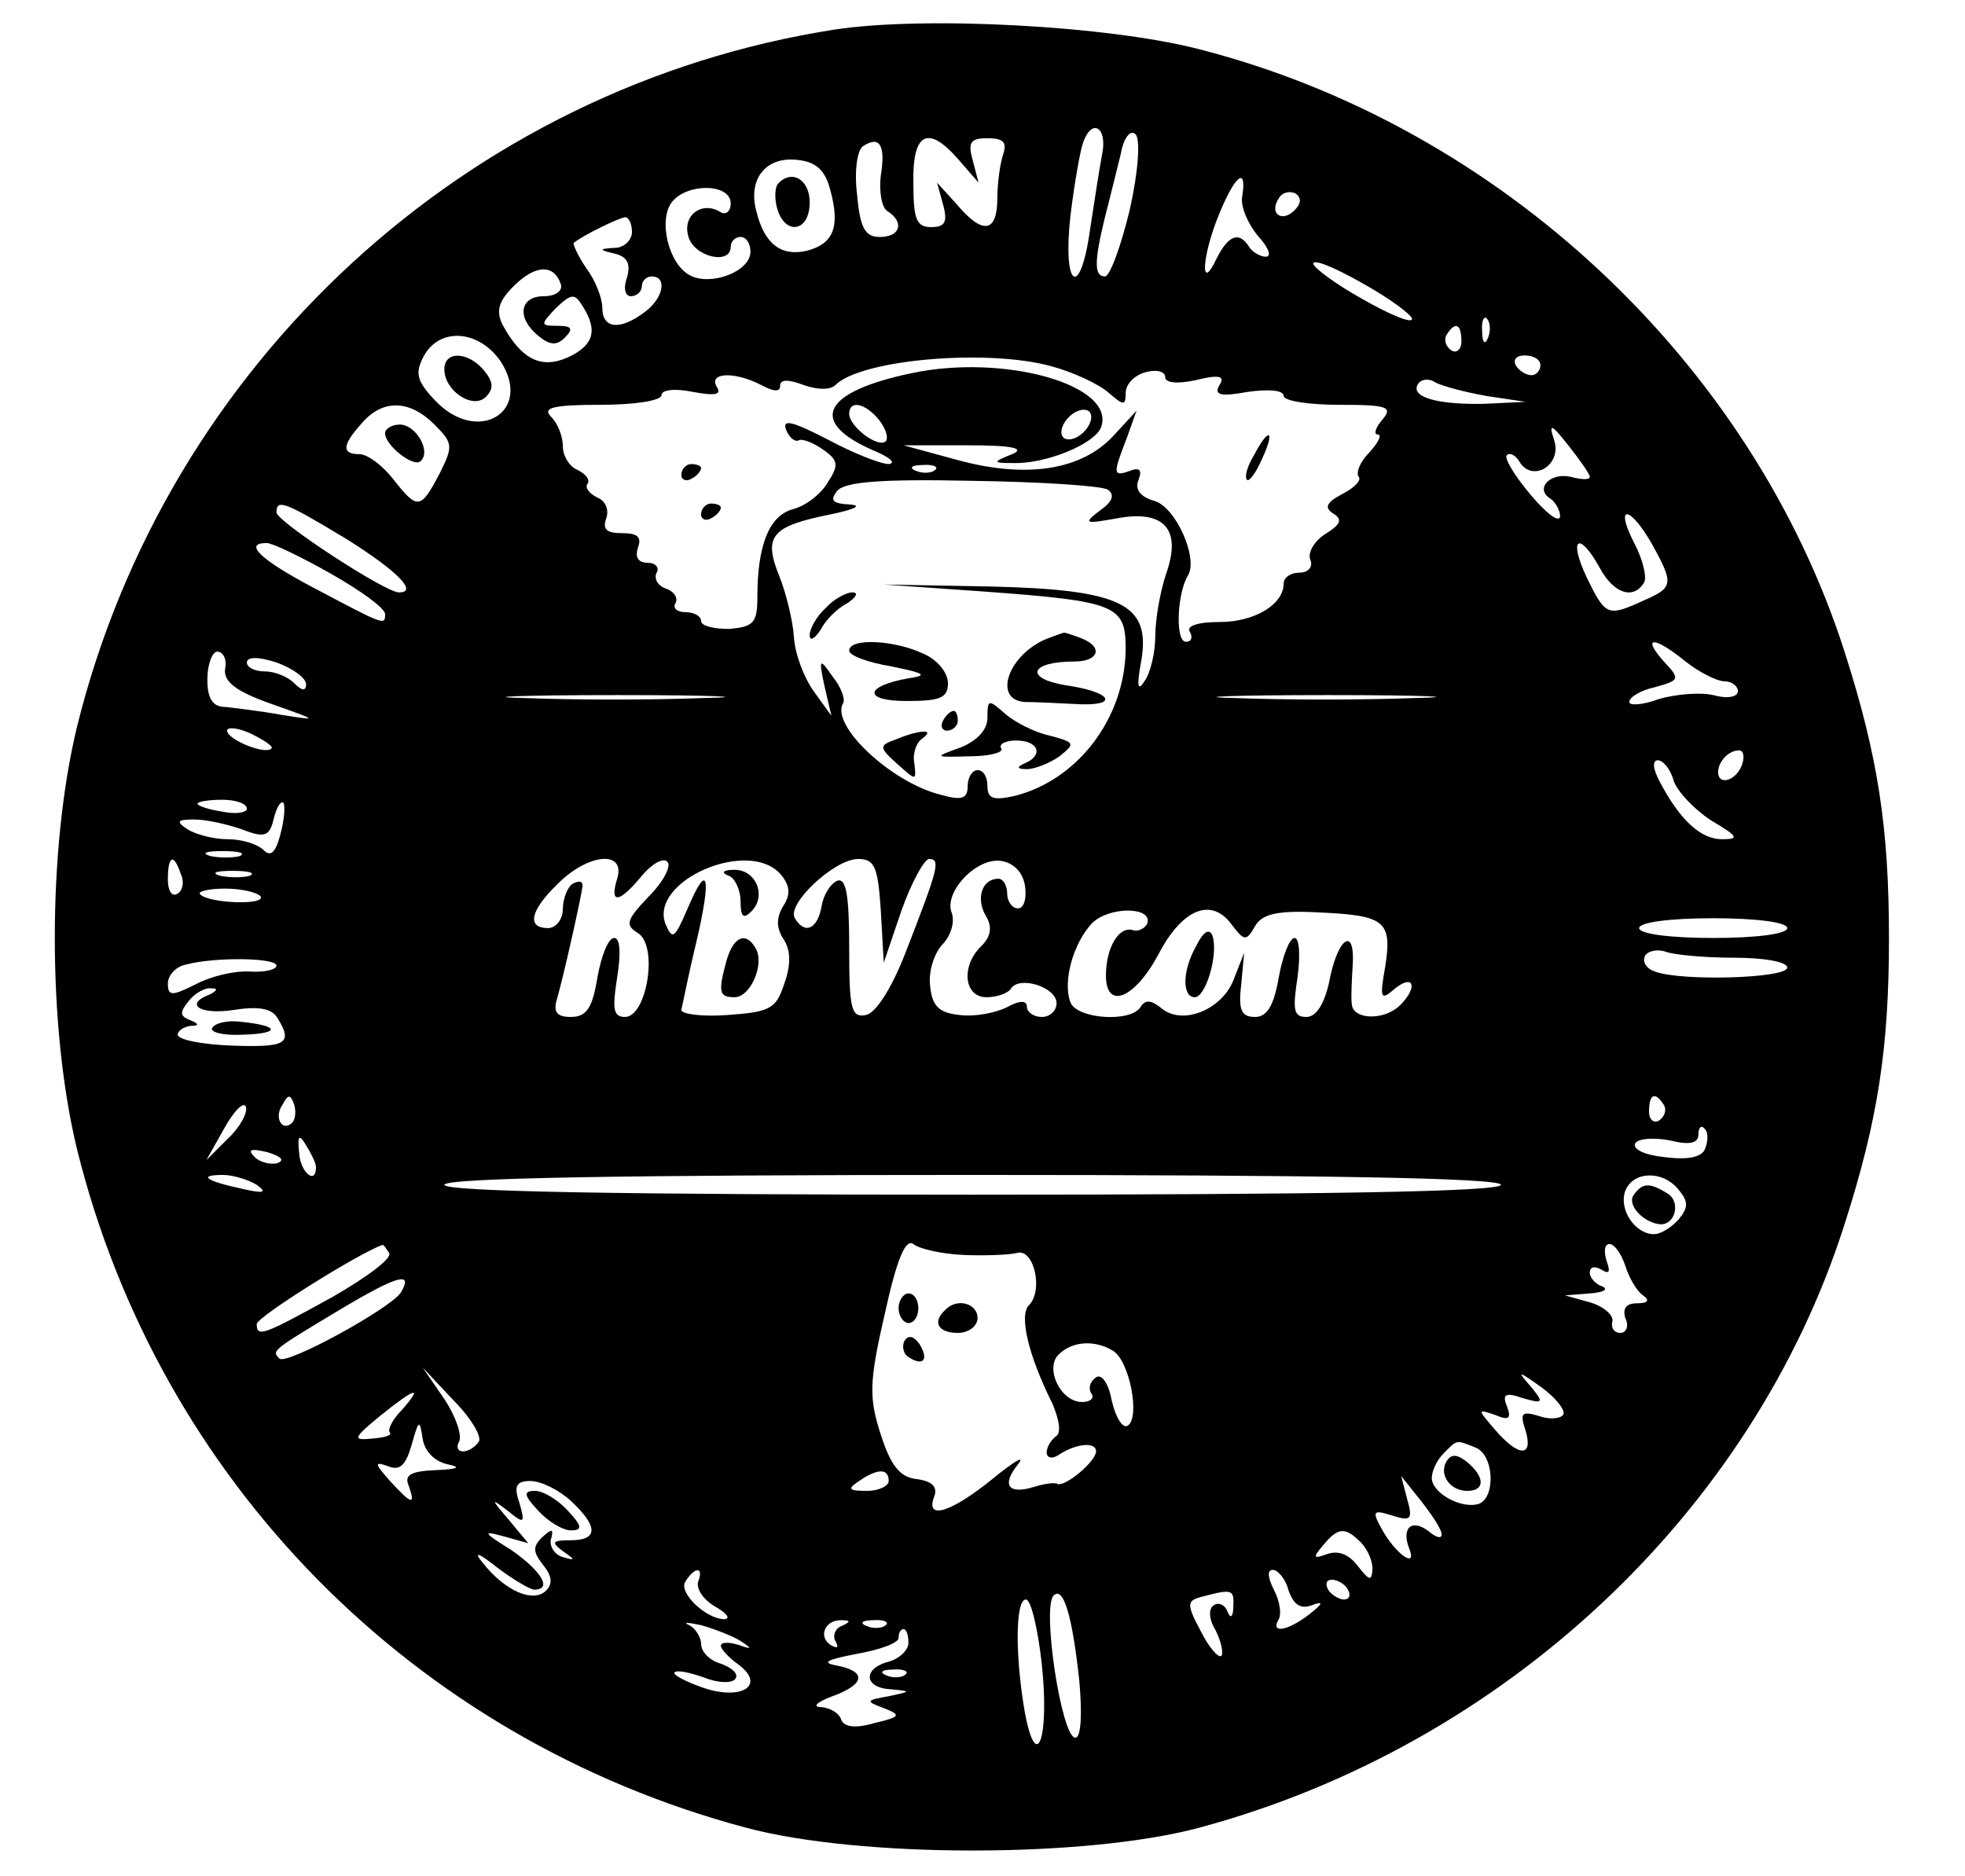 <?xml version="1.0" standalone="no"?>
<!DOCTYPE svg PUBLIC "-//W3C//DTD SVG 20010904//EN"
 "http://www.w3.org/TR/2001/REC-SVG-20010904/DTD/svg10.dtd">
<svg version="1.0" xmlns="http://www.w3.org/2000/svg"
 width="199pt" height="190pt" viewBox="0 0 199 190"
 preserveAspectRatio="xMidYMid meet">

<g transform="translate(0,190) scale(0.1,-0.1)"
fill="#000000" stroke="none">
<path d="M845 1870 c-372 -58 -676 -338 -767 -706 -30 -124 -30 -304 0 -428
83 -335 340 -597 677 -687 115 -31 345 -31 460 0 308 83 560 319 653 611 34
106 45 179 45 290 0 111 -11 184 -45 290 -94 293 -349 532 -653 610 -92 24
-279 34 -370 20z m271 -127 c-3 -16 -8 -49 -12 -75 -10 -72 -28 -60 -20 13 4
33 10 67 13 75 9 25 25 15 19 -13z m28 -56 c-9 -37 -20 -67 -25 -67 -11 0 -11
15 0 60 5 19 12 48 16 64 3 17 10 25 15 20 5 -5 3 -37 -6 -77z m-252 35 c-2
-16 1 -33 7 -36 17 -11 13 -26 -8 -26 -15 0 -20 9 -23 43 -3 23 0 45 6 49 17
11 23 1 18 -30z m79 16 l20 -23 -6 23 c-5 18 -2 22 15 22 16 0 20 -4 16 -16
-3 -9 -6 -29 -6 -45 0 -35 -15 -37 -41 -6 l-20 22 6 -22 c5 -18 2 -23 -12 -23
-15 0 -18 8 -18 45 -1 51 15 59 46 23z m-130 -31 c10 -37 3 -54 -24 -61 -26
-6 -43 7 -51 40 -9 33 10 56 42 52 19 -2 28 -11 33 -31z m417 -6 c-2 -10 6
-28 16 -40 11 -12 14 -21 8 -21 -6 0 -14 5 -17 10 -10 16 -21 12 -33 -12 -17
-36 -15 3 3 46 16 39 28 48 23 17z m-518 -7 c0 -8 -5 -12 -10 -9 -19 12 -39
-3 -33 -24 5 -21 43 -30 43 -11 0 6 5 10 10 10 6 0 10 -7 10 -15 0 -20 -40
-35 -61 -24 -22 11 -33 57 -18 75 16 19 59 18 59 -2z m571 -7 c-13 -13 -26 -3
-16 12 3 6 11 8 17 5 6 -4 6 -10 -1 -17z m-671 -22 c0 -8 -8 -16 -17 -16 -17
-1 -17 -2 0 -6 12 -3 16 -10 12 -24 -4 -11 -2 -19 4 -19 6 0 11 5 11 10 0 6 5
10 10 10 16 0 12 -22 -7 -36 -25 -19 -43 -17 -43 4 0 10 -7 28 -16 40 -9 13
-14 25 -13 26 10 8 45 25 52 26 4 0 7 -7 7 -15z m790 -88 c0 -5 -22 4 -50 20
-27 15 -50 32 -50 36 0 5 22 -4 50 -20 27 -15 50 -32 50 -36z m-862 35 c2 -7
-6 -12 -17 -12 -25 0 -28 -22 -6 -40 12 -10 19 -10 27 -2 9 9 7 12 -7 12 -18
0 -18 1 -2 18 16 15 19 15 27 2 16 -25 11 -40 -15 -52 -27 -12 -47 -2 -66 33
-7 14 -4 24 11 39 22 22 41 23 48 2z m939 -54 c-3 -8 -6 -5 -6 6 -1 11 2 17 5
13 3 -3 4 -12 1 -19z m-27 -4 c0 -8 -5 -12 -10 -9 -6 4 -8 11 -5 16 9 14 15
11 15 -7z m-973 -20 c33 -51 -23 -85 -66 -40 -19 20 -21 28 -12 45 16 30 56
27 78 -5z m558 -5 c22 -6 48 -18 58 -27 15 -13 17 -13 17 0 0 9 9 18 20 21 11
3 20 1 20 -5 0 -6 13 -7 31 -3 24 6 30 4 24 -5 -6 -10 1 -12 28 -7 21 3 37 2
37 -4 0 -5 25 -9 56 -9 49 0 55 -2 44 -15 -7 -8 -9 -15 -5 -15 5 0 1 -8 -8
-18 -10 -10 -14 -21 -11 -25 3 -3 -4 -11 -16 -17 -17 -9 -19 -14 -10 -20 10
-6 8 -11 -8 -21 -11 -7 -18 -19 -15 -26 3 -7 -2 -13 -11 -13 -9 0 -16 -5 -16
-11 0 -21 -29 -39 -65 -39 -22 0 -34 -4 -30 -10 3 -5 2 -10 -4 -10 -11 0 -9
49 2 67 11 18 -13 71 -35 76 -13 4 -19 11 -15 21 4 10 1 13 -9 9 -17 -6 -17
-3 -3 33 l10 28 -24 -26 c-32 -34 -87 -43 -157 -24 l-55 15 65 0 c45 0 59 -3
45 -9 -20 -8 -20 -9 1 -9 33 -1 82 19 89 36 16 43 -98 75 -192 55 -90 -19
-105 -49 -39 -78 17 -7 24 -13 16 -14 -8 0 -36 11 -62 25 -35 18 -46 21 -42
10 3 -8 9 -13 13 -11 3 2 14 -2 24 -9 16 -11 17 -16 5 -34 -7 -12 -23 -24 -36
-27 -23 -7 -35 -36 -35 -89 0 -26 -4 -30 -29 -32 -15 0 -28 3 -28 8 0 5 -7 9
-16 9 -8 0 -13 4 -10 9 3 5 -1 12 -10 15 -8 3 -12 10 -9 16 3 5 -1 10 -9 10
-10 0 -13 6 -10 15 4 11 0 15 -16 15 -16 0 -20 4 -16 15 3 9 -1 18 -9 21 -8 4
-13 10 -10 14 3 4 -2 10 -10 14 -8 3 -15 14 -15 24 0 10 -5 23 -12 30 -9 9 2
12 50 12 34 0 62 4 62 10 0 5 13 7 32 3 22 -4 29 -3 24 5 -9 15 18 16 45 2 13
-7 19 -7 19 -1 0 7 8 7 24 1 14 -5 27 -5 32 0 26 26 154 37 219 19z m495 1 c0
-5 -4 -10 -9 -10 -6 0 -13 5 -16 10 -3 6 1 10 9 10 9 0 16 -4 16 -10z m-55
-31 l40 -6 -42 -2 c-48 -1 -75 7 -67 20 3 5 11 6 17 2 7 -4 30 -10 52 -14z
m-1065 -29 c19 -19 19 -22 5 -50 -19 -36 -22 -37 -47 -5 -11 14 -26 25 -34 25
-18 0 -18 9 3 32 21 24 48 23 73 -2z m450 5 c7 -9 10 -18 7 -22 -8 -7 -37 15
-37 28 0 14 16 11 30 -6z m209 -11 c-6 -7 -15 -11 -21 -8 -5 3 -4 12 3 20 6 7
15 11 21 8 5 -3 4 -12 -3 -20z m511 -47 c0 -3 -8 -3 -19 0 -21 5 -37 -12 -21
-22 5 -3 10 -12 10 -18 -1 -7 -14 3 -30 22 -16 19 -27 37 -24 40 3 3 9 0 13
-7 13 -21 43 -3 35 22 -6 18 -3 17 15 -6 11 -14 21 -28 21 -31z m-663 7 c-3
-3 -12 -4 -19 -1 -8 3 -5 6 6 6 11 1 17 -2 13 -5z m175 -20 c7 -5 5 -12 -8
-21 -17 -13 -16 -14 17 -8 48 9 66 -11 50 -56 -6 -18 -11 -46 -11 -63 0 -17
-5 -38 -11 -46 -7 -11 -8 -5 -3 22 9 56 -20 71 -154 74 l-107 2 100 -7 c137
-10 145 -14 145 -59 -1 -70 -49 -132 -112 -148 -22 -5 -28 -3 -28 10 0 9 -4
16 -10 16 -5 0 -10 -7 -10 -16 0 -13 -6 -15 -27 -9 -50 12 -113 71 -99 93 2 4
-2 16 -11 27 -13 19 -14 18 -8 -10 l7 -30 -18 25 c-10 14 -19 38 -20 55 -1 16
-8 45 -15 62 -16 40 -8 50 52 62 24 5 33 9 20 10 -18 1 -21 4 -13 14 8 9 44
12 137 10 69 -1 131 -5 137 -9z m-771 -50 c51 -32 73 -54 53 -54 -14 0 -124
72 -124 81 0 14 8 11 71 -27z m1322 -5 c22 -40 22 -44 -8 -57 -37 -17 -39 -16
-58 23 -19 40 -8 48 13 10 14 -26 34 -33 45 -15 3 5 -1 23 -10 40 -20 39 -5
39 18 -1z m-1338 -30 c30 -17 55 -35 55 -41 0 -12 -1 -11 -73 27 -53 28 -71
45 -47 45 6 0 35 -14 65 -31z m1372 -89 c14 -11 32 -20 39 -20 8 0 14 -5 14
-10 0 -6 -11 -8 -25 -4 -13 3 -38 1 -55 -4 -16 -6 -30 -7 -30 -3 0 5 12 12 26
15 25 7 26 8 9 26 -23 26 -10 26 22 0z m-1479 -7 c-2 -13 10 -23 47 -36 48
-17 48 -17 10 -11 -22 4 -48 7 -57 8 -13 0 -18 9 -18 28 0 15 5 28 10 28 6 0
10 -8 8 -17z m82 -16 c0 -7 -4 -7 -12 1 -7 7 -20 12 -30 12 -10 0 -18 4 -18 9
0 6 12 6 30 0 17 -6 30 -16 30 -22z m402 -14 c-51 -2 -132 -2 -180 0 -48 1 -6
3 93 3 99 0 138 -2 87 -3z m720 0 c-51 -2 -132 -2 -180 0 -48 1 -6 3 93 3 99
0 138 -2 87 -3z m-1157 -51 c-6 -7 -45 9 -45 18 0 4 11 3 24 -3 14 -7 23 -13
21 -15z m1489 -17 c-6 -16 -24 -21 -24 -7 0 11 11 22 21 22 5 0 6 -7 3 -15z
m-69 -16 c4 -11 21 -29 38 -40 27 -16 29 -19 11 -19 -22 0 -43 20 -63 58 -7
13 -8 22 -2 22 5 0 13 -9 16 -21z m-1445 -28 c0 -4 -11 -6 -25 -3 -14 2 -25 6
-25 8 0 2 11 4 25 4 14 0 25 -4 25 -9z m34 -26 c-5 -19 -10 -23 -17 -16 -6 6
-22 11 -36 11 -15 0 -33 5 -41 10 -12 8 -11 10 7 10 12 0 34 -5 48 -10 23 -9
28 -7 32 10 3 12 7 19 10 17 2 -3 1 -17 -3 -32z m-41 -22 c-7 -2 -21 -2 -30 0
-10 3 -4 5 12 5 17 0 24 -2 18 -5z m-60 -18 c4 -8 2 -17 -3 -20 -6 -4 -10 3
-10 14 0 25 6 27 13 6z m442 -5 c-8 -26 2 -25 25 3 10 12 22 19 26 14 4 -4 -4
-20 -19 -35 -23 -24 -24 -29 -11 -37 21 -13 9 -85 -13 -85 -12 0 -13 8 -8 40
4 25 3 40 -3 40 -6 0 -13 -18 -17 -40 -5 -31 -11 -40 -27 -40 -14 0 -18 5 -14
18 7 24 25 105 26 115 0 5 -4 5 -10 2 -5 -3 -10 -15 -10 -26 0 -10 -7 -19 -15
-19 -22 0 -18 18 10 45 31 31 69 34 60 5z m166 4 c9 -11 10 -20 2 -32 -7 -12
-7 -22 1 -34 7 -11 7 -26 0 -45 -8 -25 -15 -28 -57 -31 -26 -2 -47 1 -47 5 1
4 7 35 15 68 16 68 12 84 -9 34 -13 -30 -15 -31 -22 -15 -17 44 85 88 117 50z
m101 -36 l3 -53 18 53 c10 28 23 52 28 52 12 0 9 -10 -24 -95 -14 -36 -30 -61
-40 -63 -15 -3 -17 6 -17 68 0 53 -3 71 -12 68 -7 -3 -14 -14 -16 -26 -4 -23
-17 -29 -27 -12 -9 14 40 60 64 60 17 0 20 -8 23 -52z m146 25 c2 -13 -1 -23
-7 -23 -6 0 -11 7 -11 15 0 8 -4 15 -9 15 -16 0 -23 -19 -13 -37 7 -11 6 -21
-4 -31 -21 -20 -18 -52 5 -52 11 0 22 4 25 9 9 13 46 1 46 -15 0 -8 -7 -14
-15 -14 -8 0 -15 5 -15 10 0 7 -7 7 -20 0 -12 -6 -33 -10 -48 -8 -21 2 -28 9
-30 29 -2 15 4 33 12 42 9 9 13 23 10 32 -9 21 25 57 50 53 13 -2 22 -12 24
-25z m-785 10 c-7 -2 -21 -2 -30 0 -10 3 -4 5 12 5 17 0 24 -2 18 -5z m11 -21
c5 -9 -52 -7 -61 2 -4 3 8 6 25 6 17 0 33 -4 36 -8z m898 -27 c-2 -5 -9 -9
-15 -7 -14 4 -27 -18 -27 -46 0 -36 30 -23 54 23 24 45 53 56 73 29 13 -17 15
-18 24 -2 7 12 22 16 62 14 69 -3 77 -8 70 -54 -6 -34 -5 -36 10 -23 19 15 23
1 5 -17 -16 -16 -48 -15 -49 1 -1 6 0 25 1 41 2 39 -16 25 -24 -19 -5 -22 -13
-35 -23 -35 -13 0 -14 7 -9 40 3 22 2 40 -3 40 -5 0 -12 -18 -16 -40 -5 -29
-12 -40 -24 -40 -14 0 -17 7 -14 33 l3 32 -11 -28 c-12 -30 -52 -46 -73 -28
-10 8 -16 9 -21 1 -10 -16 -65 -12 -71 5 -8 21 3 60 22 80 17 17 61 17 56 0z
m648 -5 c0 -6 -32 -10 -75 -10 -43 0 -75 4 -75 10 0 6 32 10 75 10 43 0 75 -4
75 -10z m-54 -30 c30 0 54 -4 54 -10 0 -11 -108 -14 -134 -4 -9 3 -13 10 -10
16 3 5 13 7 21 4 8 -3 39 -6 69 -6z m-1476 -8 c0 -4 -12 -7 -27 -6 -16 1 -40
-5 -55 -13 -24 -12 -28 -12 -28 1 0 8 8 17 18 19 30 8 92 7 92 -1z m-67 -29
c-27 -10 -11 -21 23 -16 25 4 39 2 45 -8 16 -26 9 -30 -46 -28 -30 1 -55 6
-55 11 0 4 6 8 13 9 9 0 9 2 -1 6 -10 4 -10 8 -1 19 6 8 17 14 23 13 7 0 6 -2
-1 -6z m17 -147 l-21 -21 18 32 c10 18 20 28 22 22 2 -6 -6 -21 -19 -33z m66
17 c-10 -10 -19 5 -10 18 6 11 8 11 12 0 2 -7 1 -15 -2 -18z m1389 18 c3 -5 1
-12 -5 -16 -5 -3 -10 1 -10 9 0 18 6 21 15 7z m42 -44 c-3 -9 -17 -12 -41 -9
-20 2 -33 8 -30 14 3 5 19 6 35 3 20 -5 29 -3 29 6 0 7 3 10 6 6 4 -3 4 -12 1
-20z m-1407 -19 c0 -19 -16 -5 -17 14 -2 18 0 20 7 8 5 -8 10 -18 10 -22z
m-39 4 c-7 -2 -18 1 -23 6 -8 8 -4 9 13 5 13 -4 18 -8 10 -11z m-21 -22 c11
-8 7 -9 -15 -4 -37 8 -45 14 -19 14 10 0 26 -5 34 -10z m1260 0 c0 -7 -185
-10 -535 -10 -350 0 -535 3 -535 10 0 7 185 10 535 10 350 0 535 -3 535 -10z
m180 -5 c10 -12 10 -18 0 -30 -7 -8 -18 -15 -25 -15 -19 0 -36 25 -29 44 8 20
38 21 54 1z m-725 -66 c22 -1 47 0 55 2 17 5 27 -38 12 -53 -10 -10 -1 -50 24
-100 7 -17 9 -30 3 -33 -5 -4 -9 -11 -9 -16 0 -6 6 -7 13 -2 17 11 37 13 37 3
0 -10 -31 -36 -39 -33 -3 2 -14 0 -24 -3 -26 -8 -33 2 -16 23 8 10 -4 3 -26
-15 -42 -34 -68 -42 -59 -18 4 10 -2 16 -18 18 -17 2 -26 14 -36 45 -12 37
-12 53 4 122 12 55 21 77 29 71 6 -5 29 -10 50 -11z m-581 2 c4 -5 -23 -25
-58 -45 -69 -38 -76 -41 -76 -27 0 7 102 71 127 80 1 1 4 -3 7 -8z m1252 -13
c4 -13 12 -26 18 -30 7 -5 5 -8 -6 -8 -11 0 -15 -5 -12 -15 4 -8 1 -15 -5 -15
-6 0 -10 5 -8 12 1 6 -9 15 -23 19 l-25 7 25 2 c14 1 19 4 13 7 -7 2 -13 9
-13 14 0 6 5 7 12 3 8 -5 9 -2 5 9 -3 10 -2 17 3 17 5 0 12 -10 16 -22z
m-1240 -27 c-10 -16 -116 -74 -123 -67 -8 8 -8 8 62 50 57 34 74 39 61 17z
m721 -59 c17 -10 28 -68 15 -76 -5 -3 -12 8 -16 25 -3 17 -10 28 -16 24 -6 -4
-8 -11 -5 -16 4 -5 -1 -9 -9 -9 -22 0 -38 34 -24 48 14 14 37 15 55 4z m-642
-92 c-4 -6 -11 -10 -16 -10 -6 0 -7 5 -4 10 3 6 -3 25 -15 43 l-22 32 31 -33
c18 -18 29 -37 26 -42z m1098 27 c-3 -4 -14 -5 -25 -1 -17 5 -19 3 -13 -15 8
-27 -7 -27 -31 1 -18 21 -18 21 0 15 14 -6 17 -4 12 9 -5 12 -1 14 16 8 21 -6
22 -5 8 12 -14 16 -13 16 11 -1 15 -11 25 -24 22 -28z m-1176 5 c-10 -10 -15
-21 -12 -23 2 -3 -6 -5 -18 -6 -20 -2 -20 0 8 23 36 29 44 31 22 6z m46 -55
c15 -3 11 -5 -12 -6 -25 -1 -32 -5 -27 -16 7 -20 3 -19 -19 5 -16 18 -16 20
-2 15 12 -5 18 1 24 22 7 25 8 26 11 6 2 -13 12 -23 25 -26z m1041 17 c19 -7
21 -50 4 -57 -18 -6 -48 11 -48 26 0 7 5 18 12 25 14 14 12 14 32 6z m-594
-34 c0 -5 -10 -10 -22 -10 -19 0 -20 2 -8 10 19 13 30 13 30 0z m-322 -20 c28
-26 28 -40 0 -40 -19 0 -20 -2 -8 -11 13 -9 13 -10 0 -6 -8 2 -14 11 -12 18 3
11 1 11 -9 2 -10 -10 -9 -15 1 -28 9 -11 10 -19 3 -26 -13 -13 -42 0 -64 28
-10 12 -5 11 15 -5 16 -12 33 -22 37 -22 19 0 7 19 -23 40 -29 18 -30 20 -8
14 l25 -7 -20 24 c-18 21 -18 22 -1 9 17 -14 18 -13 12 8 -6 17 -3 22 11 22
11 0 29 -9 41 -20z m882 -34 c0 -5 -6 -3 -13 3 -17 13 -28 4 -20 -17 9 -22
-14 -6 -28 20 -10 18 -8 19 11 13 19 -6 21 -4 15 17 l-6 23 20 -25 c11 -14 21
-29 21 -34z m-82 -8 c7 -7 12 -19 12 -27 -1 -13 -3 -12 -15 3 -9 12 -20 16
-31 12 -14 -5 -15 -4 -4 9 15 18 22 19 38 3z m-671 -40 c-2 -7 5 -18 17 -25
12 -7 16 -12 10 -13 -19 0 -47 27 -40 38 10 16 19 15 13 0z m598 -9 c5 -14 12
-19 23 -15 13 5 12 2 -2 -9 -22 -17 -40 -20 -31 -5 3 5 1 19 -5 30 -6 12 -7
20 -1 20 5 0 13 -9 16 -21z m60 1 c3 -5 2 -10 -4 -10 -5 0 -13 5 -16 10 -3 6
-2 10 4 10 5 0 13 -4 16 -10z m-272 -92 c3 -33 2 -58 -4 -58 -14 0 -34 132
-22 144 10 10 19 -21 26 -86z m156 75 c0 -11 -3 -13 -6 -5 -2 6 -9 10 -14 6
-5 -3 -5 -14 2 -25 6 -12 8 -23 6 -26 -3 -3 -13 9 -21 25 -15 28 -14 31 2 35
30 8 32 7 31 -10z m-194 -58 c8 -74 -5 -113 -17 -50 -10 57 -10 115 1 115 5 0
12 -29 16 -65z m-305 23 c12 -8 12 -9 -2 -4 -10 3 -18 3 -18 -1 0 -3 8 -12 18
-19 28 -21 3 -37 -37 -23 -17 6 -30 13 -28 15 2 3 16 0 30 -5 15 -6 29 -6 32
-1 3 5 -4 11 -15 15 -11 3 -20 12 -20 20 0 7 -6 16 -12 19 -7 3 -2 3 12 0 14
-4 32 -11 40 -16z m102 15 c-6 -2 -9 -10 -6 -15 4 -7 2 -8 -5 -4 -13 9 -5 26
12 25 9 0 8 -2 -1 -6z m45 1 c-3 -3 -12 -4 -19 -1 -8 3 -5 6 6 6 11 1 17 -2
13 -5z m23 -18 c0 -7 -9 -16 -20 -19 -27 -7 -25 -27 3 -28 20 -2 20 -2 -3 -7
-23 -4 -24 -5 -5 -12 18 -7 17 -9 -9 -15 -20 -6 -31 -4 -34 3 -2 7 -11 12 -20
13 -10 0 -5 5 11 11 33 12 35 25 5 31 -17 3 -11 6 20 12 23 4 42 11 42 16 0 5
2 9 5 9 3 0 5 -6 5 -14z m-3 -32 c-3 -3 -12 -4 -19 -1 -8 3 -5 6 6 6 11 1 17
-2 13 -5z"/>
<path d="M788 1714 c-3 -3 -4 -14 -1 -25 8 -28 33 -24 33 6 0 23 -18 34 -32
19z"/>
<path d="M450 1526 c0 -22 29 -41 42 -28 8 8 8 15 -2 27 -16 19 -40 20 -40 1z"/>
<path d="M1270 1439 c-7 -11 -10 -23 -7 -25 2 -2 9 7 15 21 14 30 7 33 -8 4z"/>
<path d="M690 1419 c0 -5 5 -7 10 -4 6 3 10 8 10 11 0 2 -4 4 -10 4 -5 0 -10
-5 -10 -11z"/>
<path d="M710 1379 c0 -5 5 -7 10 -4 6 3 10 8 10 11 0 2 -4 4 -10 4 -5 0 -10
-5 -10 -11z"/>
<path d="M390 1461 c0 -12 29 -35 36 -28 11 10 -5 37 -21 37 -8 0 -15 -4 -15
-9z"/>
<path d="M836 1284 c-9 -8 -16 -21 -16 -27 0 -7 5 -4 11 5 5 10 17 22 27 27 9
6 12 11 5 11 -6 0 -19 -7 -27 -16z"/>
<path d="M1060 1253 c-39 -16 -55 -62 -22 -64 9 0 32 -1 50 -2 46 -3 40 12 -9
19 -42 7 -36 24 9 24 25 0 30 15 6 24 -9 3 -16 6 -17 5 -1 0 -9 -3 -17 -6z"/>
<path d="M860 1241 c0 -5 19 -12 43 -16 34 -7 37 -9 17 -12 -45 -8 -46 -23 -2
-23 34 0 42 3 42 18 0 11 -11 24 -25 30 -30 14 -75 16 -75 3z"/>
<path d="M1000 1173 c0 -12 -10 -23 -27 -30 -28 -10 -27 -10 9 -9 20 0 35 4
32 8 -3 4 4 8 15 8 23 0 28 -15 9 -23 -9 -4 -8 -6 2 -6 8 0 23 6 33 13 16 13
16 14 -10 21 -15 3 -36 14 -45 22 -17 15 -18 15 -18 -4z"/>
<path d="M955 1170 c-3 -5 -1 -10 4 -10 6 0 11 5 11 10 0 6 -2 10 -4 10 -3 0
-8 -4 -11 -10z"/>
<path d="M907 1151 c-17 -6 -17 -8 2 -25 19 -17 19 -17 17 1 -2 10 2 21 8 25
14 10 -3 9 -27 -1z"/>
<path d="M738 1013 c6 -2 12 -14 12 -26 0 -16 3 -18 11 -10 16 16 4 43 -18 42
-11 0 -13 -3 -5 -6z"/>
<path d="M736 928 c-9 -33 -8 -38 8 -38 16 0 31 34 21 50 -10 17 -22 11 -29
-12z"/>
<path d="M1212 943 c-15 -26 -15 -53 -2 -53 11 0 24 43 18 62 -3 8 -9 5 -16
-9z"/>
<path d="M215 859 c-3 -4 10 -8 30 -7 39 1 39 9 0 13 -14 2 -27 -1 -30 -6z"/>
<path d="M1654 689 c-6 -10 11 -28 28 -29 15 0 20 23 7 31 -19 12 -26 11 -35
-2z"/>
<path d="M910 575 c0 -8 5 -15 10 -15 6 0 10 7 10 15 0 8 -4 15 -10 15 -5 0
-10 -7 -10 -15z"/>
<path d="M957 573 c-13 -12 -7 -23 13 -23 11 0 20 7 20 15 0 15 -21 21 -33 8z"/>
<path d="M916 542 c-3 -6 -1 -14 5 -17 14 -9 20 -2 10 14 -6 8 -11 9 -15 3z"/>
<path d="M1465 420 c-8 -13 3 -30 21 -30 18 0 18 14 0 29 -10 8 -16 9 -21 1z"/>
<path d="M545 370 c10 -11 25 -20 33 -20 12 0 12 4 -3 20 -10 11 -25 20 -33
20 -12 0 -12 -4 3 -20z"/>
</g>
</svg>
